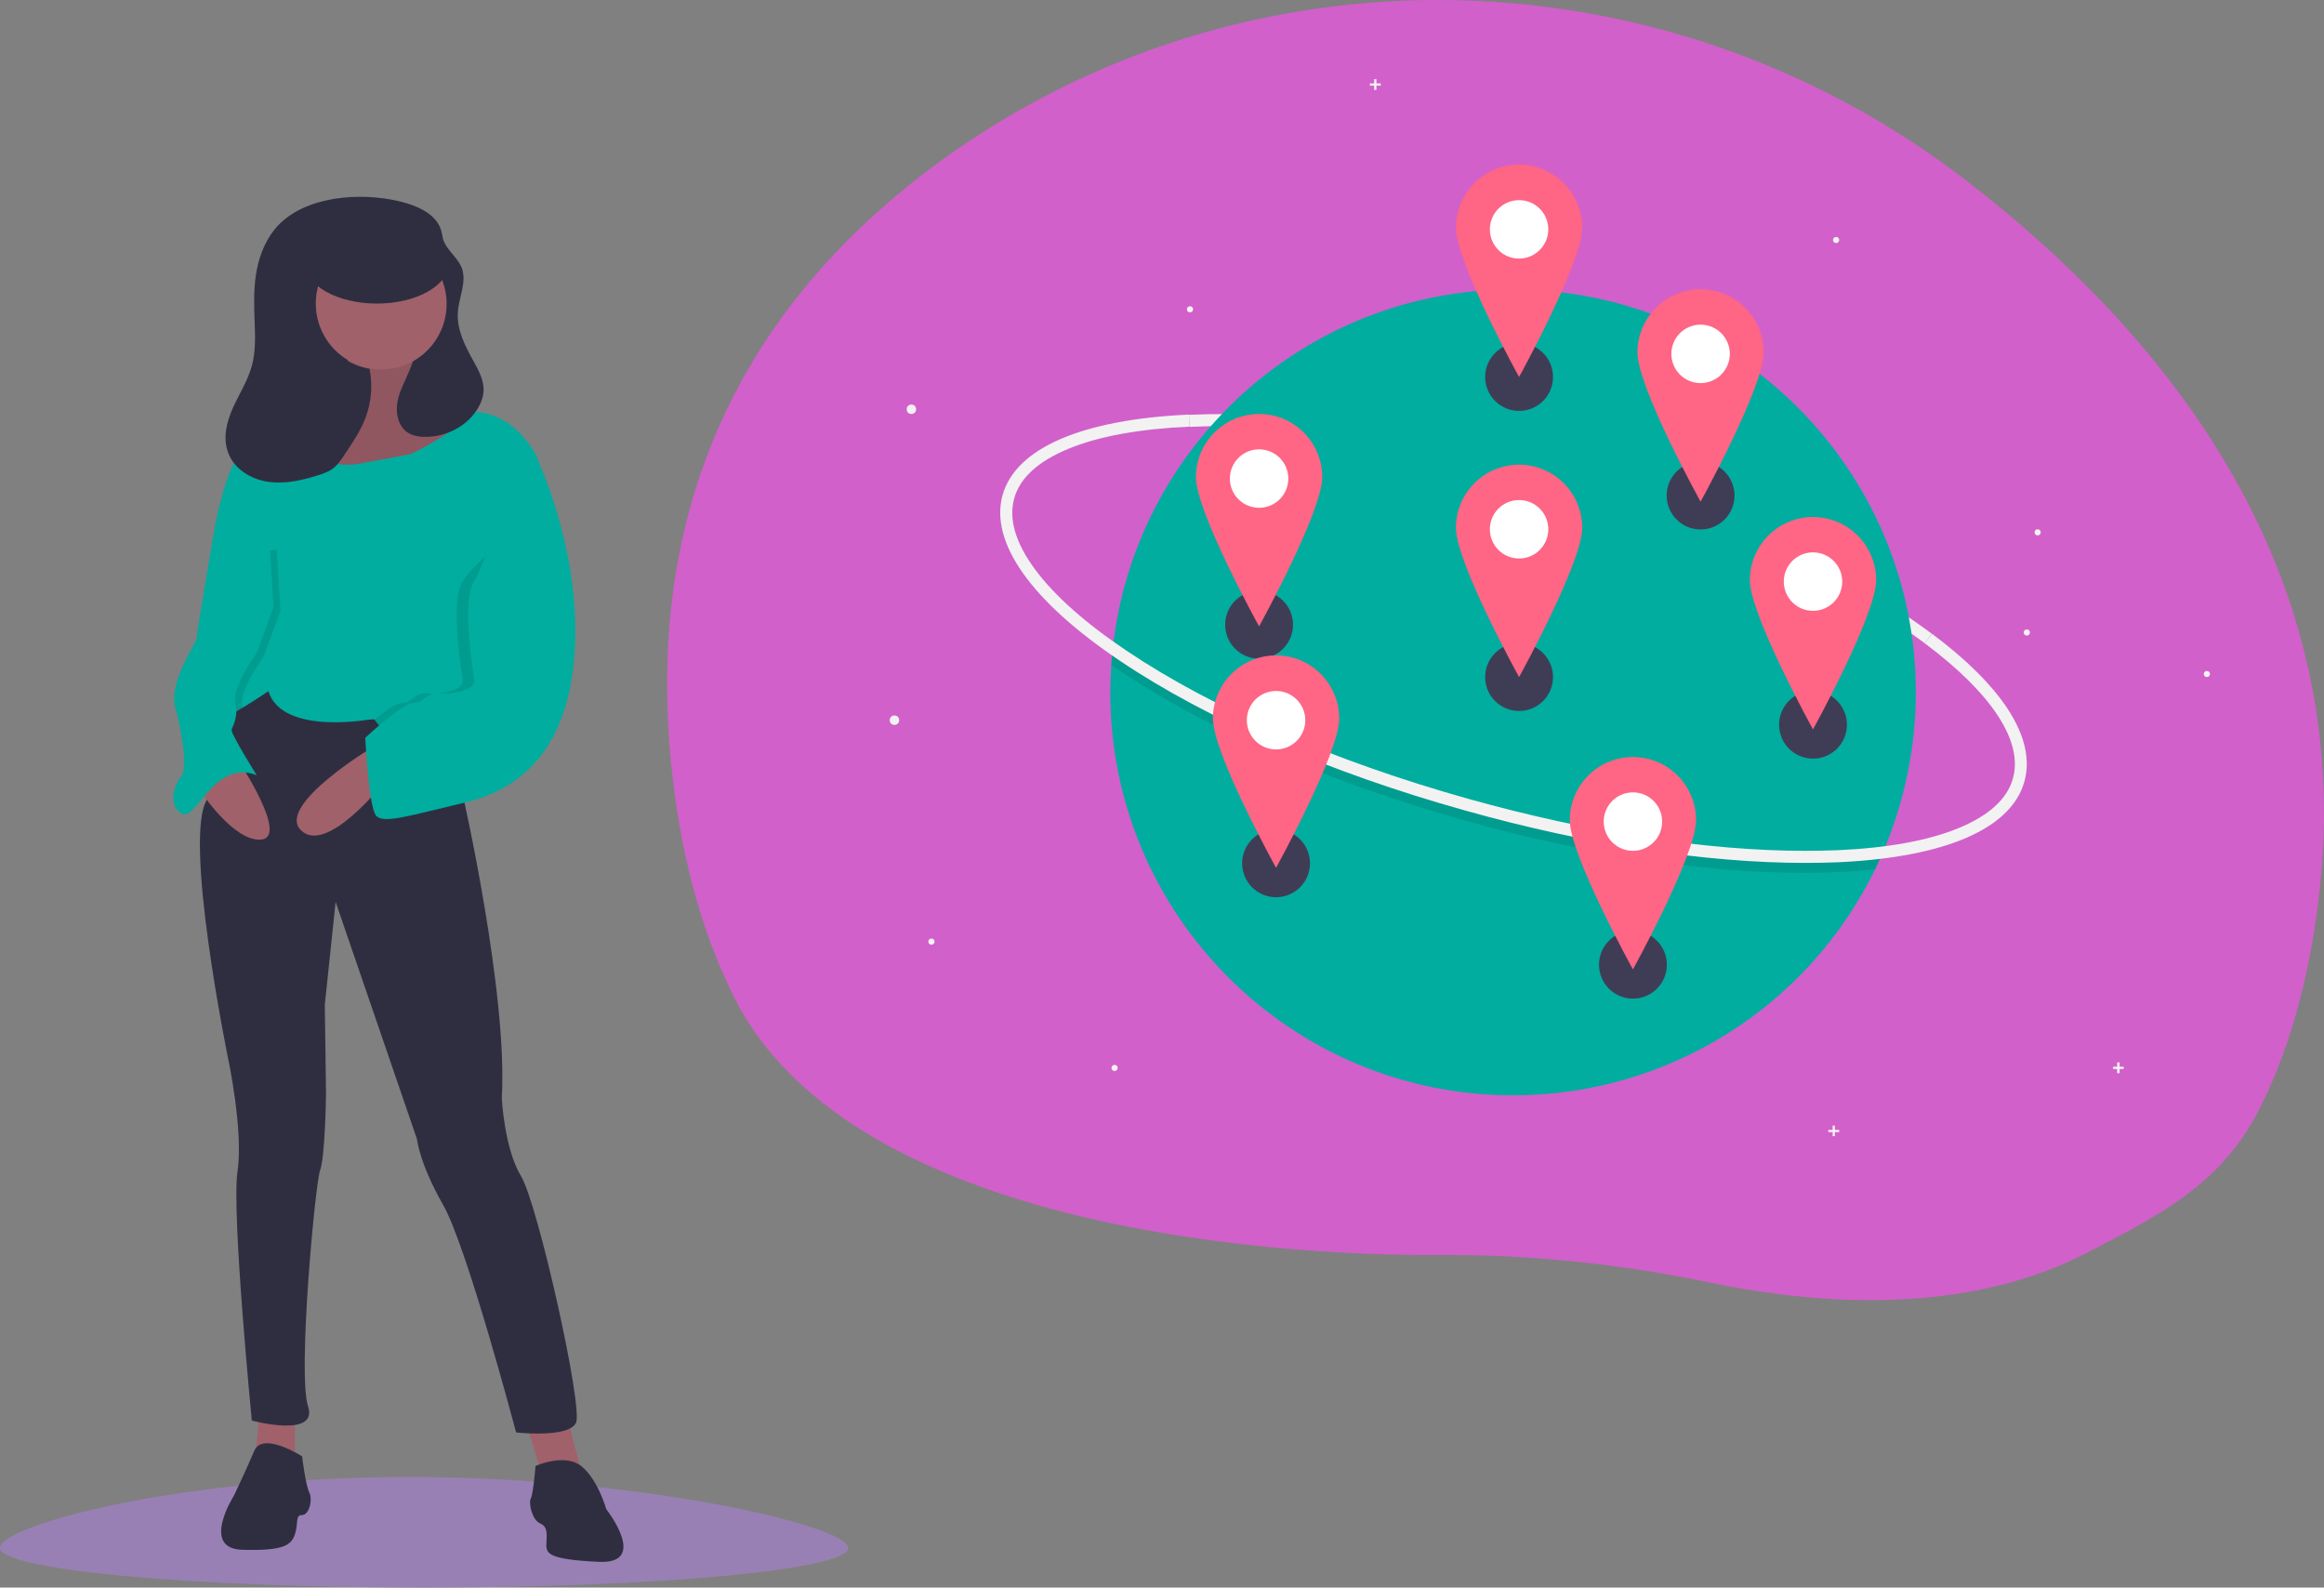 <?xml version="1.0" encoding="utf-8"?>
<!-- Generator: Adobe Illustrator 21.0.2, SVG Export Plug-In . SVG Version: 6.00 Build 0)  -->
<svg version="1.1" id="a11dcf94-02e4-448c-aa1e-cfae5c49b9a0"
	 xmlns="http://www.w3.org/2000/svg" xmlns:xlink="http://www.w3.org/1999/xlink" x="0px" y="0px" viewBox="0 0 1137 776.6"
	 style="enable-background:new 0 0 1137 776.6;" xml:space="preserve">
<rect x="0" y="0" width="1137" height="776.6" fill="#808080" stroke="none"/>
<style type="text/css">
	.st0{fill:#D160CA;}
	.st1{fill:#F2F2F2;}
	.st2{fill:#00AD9F;}
	.st3{opacity:0.1;enable-background:new    ;}
	.st4{fill:#3F3D56;}
	.st5{fill:#FFFFFF;}
	.st6{fill:#FF6584;}
	.st7{fill:#9880B4;}
	.st8{fill:#2F2E41;}
	.st9{fill:#A0616A;}
</style>
<title>around the world</title>
<path class="st0" d="M1134.6,437.9c-5.1,43.5-15.6,78.4-30.1,106.3c-19.3,37.1-52.2,52.1-81.7,67.7c-8.5,4.5-17.4,8.4-26.5,11.5
	c-53.6,18.6-113.6,13.7-160.7,3.8c-33-6.9-66.6-11.1-100.3-12.7c-9.6-0.4-19.2-0.6-28.9-0.6c-14.9,0-282.4,5.1-347.6-126.8
	c-16.1-32.5-27.1-72.3-31.1-120.7c-11.2-137,50.4-226.9,129.8-285.7C608-30.4,814-25.8,962.1,88.4
	C1060.7,164.4,1153.1,279.5,1134.6,437.9z"/>
<path class="st1" d="M941.7,314.7c-41.7-31.2-107-60.7-179.2-80.9c-65.7-18.4-129.8-27.3-180.5-25l-0.3-5.9
	c51.3-2.3,116,6.7,182.3,25.3c72.8,20.4,138.9,50.2,181.1,81.8L941.7,314.7z"/>
<path class="st2" d="M937.3,338.7c0,27.6-5.8,54.9-17,80.2c-0.9,2.1-1.9,4.2-2.9,6.3c-33,67.7-101.8,110.6-177.1,110.6
	c-108.8,0-197.1-88.2-197.1-197.1c0-4.6,0.2-9.1,0.5-13.6c0.1-2.3,0.3-4.6,0.6-6.8c10.2-99.3,94.1-176.7,196-176.7
	C849.1,141.7,937.3,229.9,937.3,338.7z"/>
<path class="st3" d="M920.3,418.9c-0.9,2.1-1.9,4.2-2.9,6.3c-5.8,0.6-11.8,1.1-18.2,1.4c-5.3,0.2-10.7,0.4-16.2,0.4
	c-48.4,0-106.6-8.9-166.1-25.6c-66.3-18.6-126.3-44.6-168.9-73.2c-1.5-1-2.9-1.9-4.3-2.9c0.1-2.3,0.3-4.6,0.6-6.8
	c2.3,1.6,4.6,3.2,7,4.8c42.1,28.3,101.5,54,167.2,72.4c59,16.5,116.7,25.4,164.5,25.4c5.5,0,10.8-0.1,16-0.3
	C906.5,420.3,913.6,419.7,920.3,418.9z"/>
<path class="st1" d="M883,422.1c-48.4,0-106.6-8.9-166.1-25.6C650.6,378,590.6,352,548,323.3c-43.5-29.2-63.9-58-57.5-81.1
	c6.5-23.1,38.9-37,91.2-39.4l0.3,5.9c-24.5,1.1-44.4,4.7-59.2,10.8c-14.8,6.1-23.8,14.2-26.6,24.3c-2.8,10.1,0.6,21.7,10.1,34.6
	c9.5,12.9,24.7,26.4,45,40c42.1,28.3,101.5,54,167.2,72.4c59,16.5,116.7,25.4,164.5,25.4c5.5,0,10.8-0.1,16-0.3
	c24.5-1.1,44.4-4.7,59.2-10.8c14.8-6.1,23.8-14.2,26.6-24.3c5.1-18.1-10.2-41.5-43.1-66.1l3.5-4.7c16.9,12.6,29.4,25.1,37.2,37
	c8.3,12.8,11,24.7,8,35.4c-6.5,23.1-38.9,37-91.2,39.4C894,422,888.5,422.1,883,422.1z"/>
<circle class="st1" cx="745.5" cy="103.9" r="2.3"/>
<circle class="st1" cx="445.9" cy="200.2" r="2.3"/>
<circle class="st1" cx="437.6" cy="352.3" r="2.3"/>
<circle class="st1" cx="898.3" cy="117.4" r="1.5"/>
<circle class="st1" cx="1079.7" cy="329.7" r="1.5"/>
<circle class="st1" cx="996.9" cy="260.4" r="1.5"/>
<circle class="st1" cx="582.2" cy="151.3" r="1.5"/>
<circle class="st1" cx="991.6" cy="309.4" r="1.5"/>
<circle class="st1" cx="455.7" cy="460.6" r="1.5"/>
<circle class="st1" cx="545.3" cy="522.4" r="1.5"/>
<polygon class="st1" points="675.5,40.8 673.4,40.8 673.4,38.7 672.3,38.7 672.3,40.8 670.2,40.8 670.2,41.9 672.3,41.9 672.3,44 
	673.4,44 673.4,41.9 675.5,41.9 "/>
<polygon class="st1" points="899.8,552.7 897.7,552.7 897.7,550.6 896.6,550.6 896.6,552.7 894.5,552.7 894.5,553.8 896.6,553.8 
	896.6,555.8 897.7,555.8 897.7,553.8 899.8,553.8 "/>
<polygon class="st1" points="1039,521.8 1037,521.8 1037,519.7 1035.8,519.7 1035.8,521.8 1033.8,521.8 1033.8,522.9 1035.8,522.9 
	1035.8,525 1037,525 1037,522.9 1039,522.9 "/>
<circle class="st4" cx="743.2" cy="184.4" r="16.6"/>
<circle class="st4" cx="616" cy="305.6" r="16.6"/>
<circle class="st4" cx="798.9" cy="471.9" r="16.6"/>
<circle class="st4" cx="743.2" cy="331.2" r="16.6"/>
<circle class="st4" cx="624.3" cy="422.3" r="16.6"/>
<circle class="st4" cx="832" cy="242.4" r="16.6"/>
<circle class="st4" cx="887" cy="354.5" r="16.6"/>
<circle class="st5" cx="743.2" cy="258.9" r="21.8"/>
<path class="st6" d="M743.2,227.3c-17,0-30.9,13.8-30.9,30.9s30.9,73,30.9,73s30.9-56,30.9-73S760.3,227.3,743.2,227.3z
	 M743.2,273.2c-7.9,0-14.3-6.4-14.3-14.3s6.4-14.3,14.3-14.3c7.9,0,14.3,6.4,14.3,14.3S751.1,273.2,743.2,273.2L743.2,273.2
	L743.2,273.2z"/>
<circle class="st5" cx="624.3" cy="352.3" r="21.8"/>
<path class="st6" d="M624.3,320.6c-17,0-30.9,13.8-30.9,30.9s30.9,73,30.9,73s30.9-56,30.9-73S641.4,320.6,624.3,320.6z
	 M624.3,366.6c-7.9,0-14.3-6.4-14.3-14.3s6.4-14.3,14.3-14.3c7.9,0,14.3,6.4,14.3,14.3S632.2,366.6,624.3,366.6L624.3,366.6
	L624.3,366.6z"/>
<circle class="st5" cx="887" cy="284.5" r="21.8"/>
<path class="st6" d="M887,252.9c-17,0-30.9,13.8-30.9,30.9c0,17,30.9,73,30.9,73s30.9-56,30.9-73C917.9,266.7,904,252.9,887,252.9z
	 M887,298.8c-7.9,0-14.3-6.4-14.3-14.3s6.4-14.3,14.3-14.3c7.9,0,14.3,6.4,14.3,14.3S894.9,298.8,887,298.8L887,298.8z"/>
<circle class="st5" cx="743.2" cy="112.1" r="21.8"/>
<path class="st6" d="M743.2,80.5c-17,0-30.9,13.8-30.9,30.9s30.9,73,30.9,73s30.9-56,30.9-73S760.3,80.5,743.2,80.5z M743.2,126.5
	c-7.9,0-14.3-6.4-14.3-14.3s6.4-14.3,14.3-14.3c7.9,0,14.3,6.4,14.3,14.3C757.5,120,751.1,126.5,743.2,126.5L743.2,126.5z"/>
<circle class="st5" cx="798.9" cy="401.9" r="21.8"/>
<path class="st6" d="M798.9,370.3c-17,0-30.9,13.8-30.9,30.9s30.9,73,30.9,73s30.9-56,30.9-73S816,370.3,798.9,370.3z M798.9,416.2
	c-7.9,0-14.3-6.4-14.3-14.3s6.4-14.3,14.3-14.3c7.9,0,14.3,6.4,14.3,14.3S806.8,416.2,798.9,416.2L798.9,416.2z"/>
<circle class="st5" cx="616" cy="234.1" r="21.8"/>
<path class="st6" d="M616,202.5c-17,0-30.9,13.8-30.9,30.9s30.9,73,30.9,73s30.9-56,30.9-73S633.1,202.5,616,202.5z M616,248.4
	c-7.9,0-14.3-6.4-14.3-14.3s6.4-14.3,14.3-14.3c7.9,0,14.3,6.4,14.3,14.3S623.9,248.4,616,248.4L616,248.4z"/>
<circle class="st5" cx="832" cy="173.1" r="21.8"/>
<path class="st6" d="M832,141.5c-17,0-30.9,13.8-30.9,30.9s30.9,73,30.9,73s30.9-56,30.9-73S849.1,141.5,832,141.5z M832,187.4
	c-7.9,0-14.3-6.4-14.3-14.3s6.4-14.3,14.3-14.3c7.9,0,14.3,6.4,14.3,14.3C846.3,181,839.9,187.4,832,187.4
	C832,187.4,832,187.4,832,187.4L832,187.4z"/>
<path class="st7" d="M415,757.2c0,10.7-92.9,19.4-207.5,19.4S0,767.9,0,757.2s85.4-34.7,200-34.7S415,746.5,415,757.2z"/>
<rect x="137.4" y="128.5" class="st8" width="81.4" height="67.4"/>
<polygon class="st9" points="277.3,692.5 284.3,719.4 265.5,722.4 256.8,694.3 "/>
<polygon class="st9" points="144.3,688.4 144.3,717.1 124.4,717.1 127.3,688.4 "/>
<path class="st8" d="M262,717.1c0,0,14.1-6.4,22.3,0s12.3,21.1,12.3,21.1s21.1,26.9-3.5,25.8s-25.8-4.1-25.8-8.2s1.2-8.8-2.9-10.5
	s-5.9-10-4.7-12.3S262,717.1,262,717.1z"/>
<path class="st8" d="M147.8,712.4c0,0-19.3-12.4-23.4-2.7s-10,22-10,22s-16.4,25.8,4.1,26.4s24-2.3,25.8-7.6s0-9.4,3.5-9.4
	s5.3-7.6,3.5-11.1S147.8,712.4,147.8,712.4z"/>
<path class="st9" d="M203.4,168.2c0,0-4.7,26.4,7.6,28.1s24.6,7,25.2,10.5s-48,41-48,41l-29.9-9.4c0,0-29.9-7.6-28.7-13.5
	s3.5-14.1,3.5-14.1s34-7,34.6-17.6s4.7-27.5,4.7-27.5L203.4,168.2z"/>
<path class="st3" d="M203.4,168.2c0,0-4.7,26.4,7.6,28.1s24.6,7,25.2,10.5s-48,41-48,41l-29.9-9.4c0,0-29.9-7.6-28.7-13.5
	s3.5-14.1,3.5-14.1s34-7,34.6-17.6s4.7-27.5,4.7-27.5L203.4,168.2z"/>
<path class="st8" d="M126.1,333.4c0,0,21.2,20.3,63.3,18.3s38.6,12.7,38.6,12.7l-1.8,23.4c0,0,22.3,97.8,19.3,149.4
	c0,0,1.2,24.6,9.4,38.1s30.5,113.1,26.9,120.7s-29.3,4.7-29.3,4.7s-24-90.8-35.7-111.3S204,557.2,204,557.2l-39.8-116l-5.3,50.4
	c0,0,0.6,39.8,0.6,43.4s-0.6,31.6-2.9,37.5s-11.1,99.6-5.9,115.4s-27.5,7-27.5,7s-10-101.9-7-121.9s-4.7-55.7-4.7-55.7
	s-22.3-109-10-126.5c0,0,8.2-59.8,12.3-59.2L126.1,333.4z"/>
<circle class="st9" cx="186.7" cy="148.5" r="32.2"/>
<path class="st2" d="M104.4,352.1c0.6,1.8,7.6-1.9,14.3-5.9c6.5-3.9,12.6-8.1,12.6-8.1c7,22.3,51.6,13.5,51.6,13.5s0.1,0.2,0.3,0.4
	c1.5,2,7.8,10.3,15.5,16c8.8,6.4,29.3-8.8,29.3-8.8s31.9-76.4,36-116.8c0.9-8.9,0.5-16.1-2-20.3c-13.5-23.4-32.4-20.5-32.4-20.5
	c-3.1,8.2-28.5,20.5-28.5,20.5l-25.2,4.7c-25.2,4.7-32.8-21.7-32.8-21.7c-7-1.2-19.9,11.7-19.9,11.7c-12.3,3.5-18.7,44.5-18.7,44.5
	s1.2,1.5,3.1,4c1.1,1.4,2.4,3,3.8,4.9c0.5,0.6,1,1.3,1.5,2c6.5,8.5,14.7,19.6,16.8,24.4c3.5,8.2-3.5,20.5-11.7,19.9
	S103.3,348.6,104.4,352.1z"/>
<path class="st9" d="M187,383.8c0,0-27.5,34.6-39.8,22.3s35.7-41,35.7-41L187,383.8z"/>
<path class="st9" d="M117.3,373.2c0,0,24,36.3,10.5,37.5s-29.9-24-29.9-24L117.3,373.2z"/>
<path class="st8" d="M114,199.4c3.1-6.8,7.2-13.2,9.2-20.4c2.4-8.7,1.4-17.8,1.2-26.8c-0.2-7.9,0-15.9,2-23.6s5.8-15.1,11.7-20.3
	c15.1-13.5,42.7-14.4,61.1-8.8c7.3,2.2,15,6.4,16.8,13.8c0.3,1.1,0.4,2.3,0.7,3.4c1.5,5.5,7.1,9,9.2,14.3c2.6,6.9-1.4,14.4-1.9,21.7
	c-0.6,8.6,3.6,16.7,7.8,24.2c2.5,4.5,5,9.2,4.8,14.4c-0.2,2.8-1.1,5.5-2.5,7.9c-5,8.9-15.2,14.3-25.3,14.5c-3.3,0.1-6.8-0.4-9.5-2.2
	c-4.5-3.1-5.8-9.3-4.9-14.7s3.7-10.2,5.8-15.3c0.7-1.5,1.2-3.1,1.8-4.7c15.5-8.7,21.1-28.3,12.4-43.8c-8.7-15.5-28.3-21.1-43.8-12.4
	c-15.5,8.7-21.1,28.3-12.4,43.8c4.7,8.5,13,14.4,22.6,16c1.6,8.1,0.9,16.5-2.1,24.3c-2.5,6.4-6.4,12.1-10.2,17.8
	c-1.8,2.7-3.7,5.5-6.5,7.3c-1.7,1-3.6,1.8-5.5,2.4c-8.1,2.6-16.7,4.7-25.2,3.5s-16.8-6.3-19.7-14.3
	C108.9,214.1,110.9,206.3,114,199.4z"/>
<ellipse class="st8" cx="184.4" cy="128.6" rx="35.2" ry="19.9"/>
<path class="st3" d="M183.3,352c1.5,2,7.8,10.3,15.5,16c8.8,6.4,29.3-8.8,29.3-8.8s31.9-76.4,36-116.8c-2.2-6.7-4.8-13.3-7.8-19.7
	l6.7,27.2c0,0-30.2,24.3-36.6,34.3s-0.6,43.4,0,48.6s-11.7,7-17.6,6.4s-7,4.7-12.3,4.7C193.9,343.9,188.3,347.9,183.3,352z"/>
<path class="st2" d="M253.2,222.7h8.8c0,0,21.7,43.9,19.3,93.7s-26.4,69.7-53.9,76.2s-39.8,10.5-43.4,6.4s-5.3-38.1-5.3-38.1
	s18.2-17,23.4-17s6.4-5.3,12.3-4.7s18.2-1.2,17.6-6.4s-6.4-38.7,0-48.6S253.2,222.7,253.2,222.7z"/>
<path class="st3" d="M107.6,265.3c1.1,1.4,2.4,3,3.8,4.9l-3.4-7C107.9,263.1,107.8,263.9,107.6,265.3z"/>
<path class="st3" d="M104.4,352.1c0.6,1.8,7.6-1.9,14.3-5.9c-0.1-0.4-0.1-0.7-0.2-1.1c-1.8-7,10.5-24,10.5-24l8.2-22.3l-1.8-29.9
	l-22.6,3.1c6.5,8.5,14.7,19.6,16.8,24.4c3.5,8.2-3.5,20.5-11.7,19.9S103.3,348.6,104.4,352.1z"/>
<path class="st2" d="M116.2,249.6l-11.7,11.7c0,0-8.2,47.5-8.2,50.4s-14.1,21.7-10.5,34.6s5.9,29.9,2.9,33.4s-7,13.5,0,18.2
	s15.8-26.9,36.9-18.7c0,0-12.9-20.5-12.3-22.3s3.5-6.4,1.8-13.5s10.5-24,10.5-24l8.2-22.3l-1.8-29.9L116.2,249.6z"/>
</svg>
